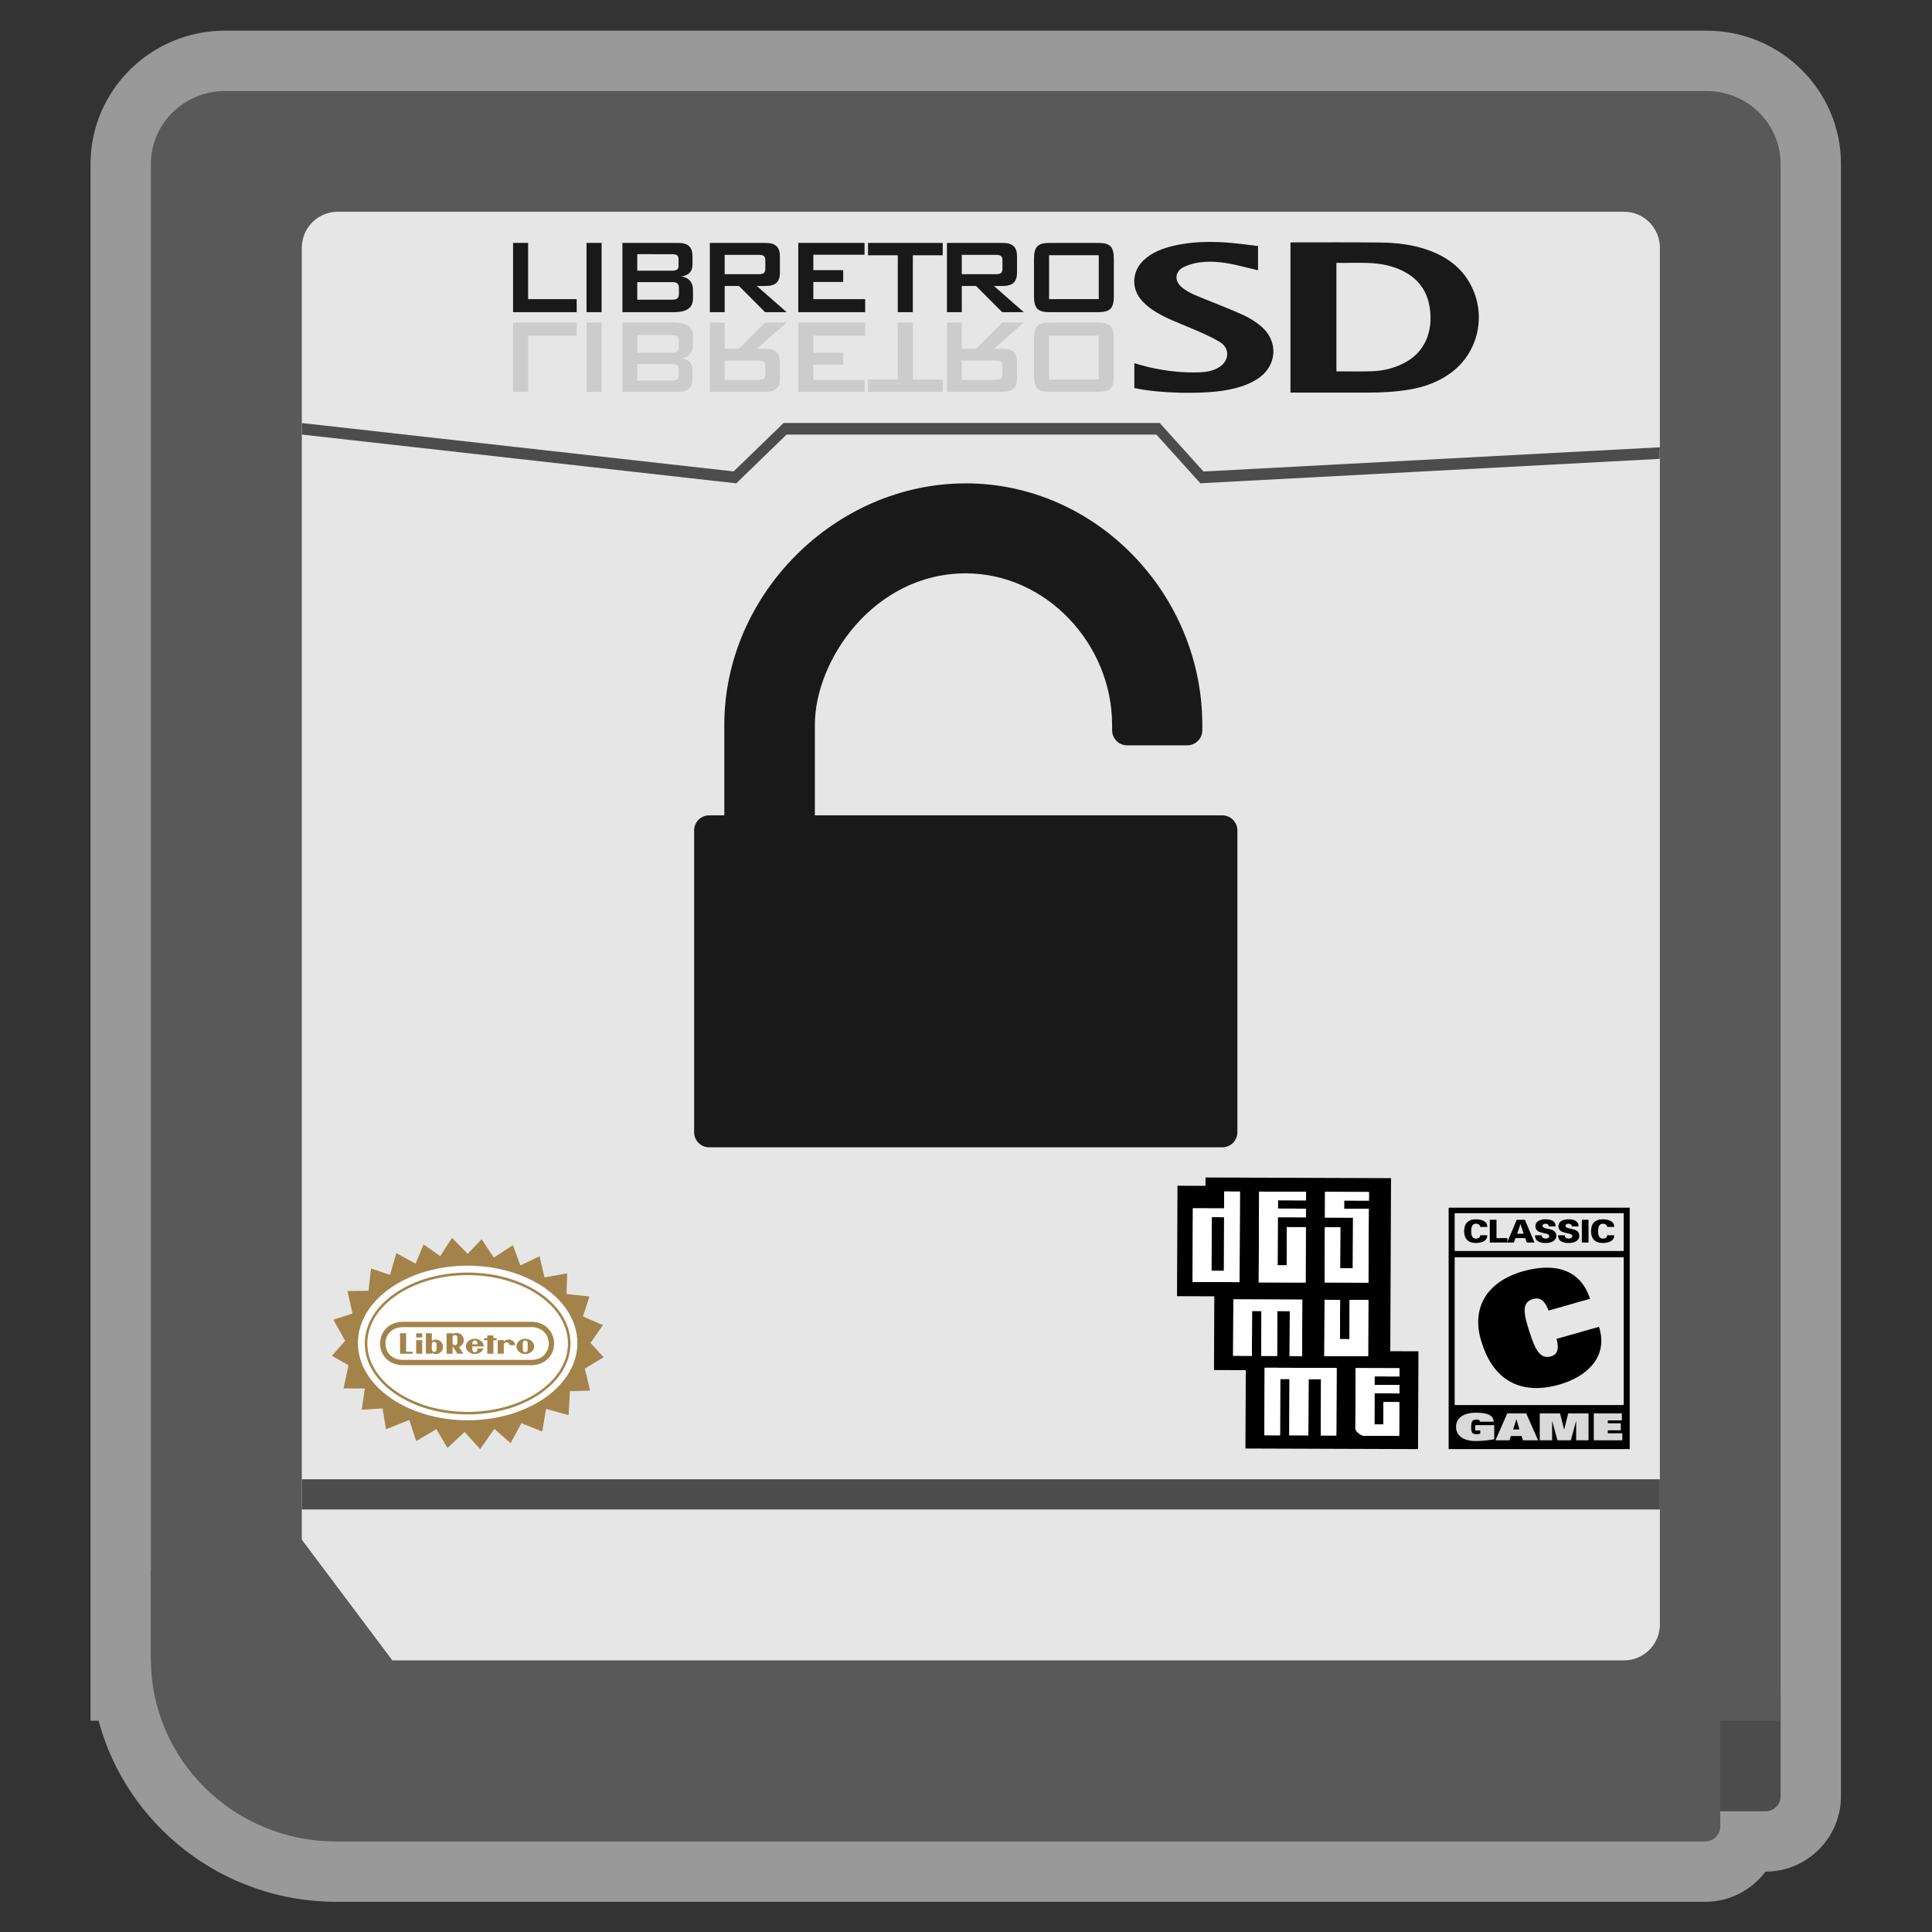 <?xml version="1.0" encoding="UTF-8" standalone="no"?>
<svg
   xmlns:dc="http://purl.org/dc/elements/1.1/"
   xmlns:cc="http://creativecommons.org/ns#"
   xmlns:rdf="http://www.w3.org/1999/02/22-rdf-syntax-ns#"
   xmlns:svg="http://www.w3.org/2000/svg"
   xmlns="http://www.w3.org/2000/svg"
   viewBox="0 0 341.333 341.333"
   height="341.333"
   width="341.333"
   xml:space="preserve"
   id="svg2"
   version="1.1"><rect x="0" y="0" width="341.333" height="341.333" fill="#333333" stroke="none"/><defs
     id="defs6"><clipPath
       id="clipPath18"
       clipPathUnits="userSpaceOnUse"><path
         id="path16"
         d="M 0,256 H 256 V 0 H 0 Z" /></clipPath><clipPath
       id="clipPath26"
       clipPathUnits="userSpaceOnUse"><path
         id="path24"
         d="M 12,252 H 244 V 4 H 12 Z" /></clipPath></defs><g
     transform="matrix(1.333,0,0,-1.333,0,341.333)"
     id="g10"><g
       id="g12"><g
         clip-path="url(#clipPath18)"
         id="g14"><g
           id="g20"><g
             id="g22" /><g
             id="g34"><g
               style="opacity:0.5"
               id="g32"
               clip-path="url(#clipPath26)"><g
                 id="g30"
                 transform="translate(226.182,252)"><path
                   id="path28"
                   style="fill:#ffffff;fill-opacity:1;fill-rule:nonzero;stroke:none"
                   d="m 0,0 h -196.364 c -9.825,0 -17.818,-7.925 -17.818,-17.667 V -204 -215.833 -216 v -8 h 1.071 c 3.677,-13.784 16.427,-24 31.475,-24 H -0.182 c 3.265,0 6.169,1.572 7.995,4 h 0.005 c 5.514,0 10,4.486 10,10 v 10 4 202.333 C 17.818,-7.925 9.825,0 0,0" /></g></g></g></g><g
           transform="translate(218.297,233.93)"
           id="g36"><path
             id="path38"
             style="fill:#4c4c4c;fill-opacity:1;fill-rule:nonzero;stroke:none"
             d="m 0,0 h -173.194 c -3.332,0 -6.042,-2.71 -6.042,-6.042 v -174 -0.441 l 0.284,-0.337 12.889,-15.306 0.362,-0.43 h 0.562 H 0 c 3.331,0 6.042,2.711 6.042,6.042 V -6.042 C 6.042,-2.71 3.331,0 0,0" /></g><g
           transform="translate(234,16)"
           id="g40"><path
             id="path42"
             style="fill:#4c4c4c;fill-opacity:1;fill-rule:nonzero;stroke:none"
             d="M 0,0 H -6 V 16 H 2 V 2 C 2,0.895 1.105,0 0,0" /></g><g
           transform="translate(116,32)"
           id="g44"><path
             id="path46"
             style="fill:#4c4c4c;fill-opacity:1;fill-rule:nonzero;stroke:none"
             d="M 0,0 H 24 L 12,-8 Z" /></g><path
           id="path48"
           style="fill:#4c4c4c;fill-opacity:1;fill-rule:nonzero;stroke:none"
           d="m 24,36 h -4 v 12 h 4 z" /><g
           transform="translate(226.182,244)"
           id="g50"><path
             id="path52"
             style="fill:#595959;fill-opacity:1;fill-rule:nonzero;stroke:none"
             d="m 0,0 h -196.364 c -5.422,0 -9.818,-4.328 -9.818,-9.667 v -198.166 c 0,-13.347 10.99,-24.167 24.546,-24.167 H -0.182 c 1.105,0 2,0.895 2,2 v 14 h 8 V -9.667 C 9.818,-4.328 5.422,0 0,0" /></g><g
           transform="translate(44.758,228)"
           id="g54"><path
             id="path56"
             style="fill:#e6e6e6;fill-opacity:1;fill-rule:nonzero;stroke:none"
             d="m 0,0 h 170.485 c 2.627,0 4.757,-2.14 4.757,-4.78 v -182.44 c 0,-2.64 -2.13,-4.78 -4.757,-4.78 H 7.242 l -12,16 V -4.78 C -4.758,-2.14 -2.628,0 0,0" /></g><path
           id="path58"
           style="fill:#4c4c4c;fill-opacity:1;fill-rule:nonzero;stroke:none"
           d="M 220,56 H 40 v 4 h 180 z" /><g
           transform="translate(97.581,192)"
           id="g60"><path
             id="path62"
             style="fill:#4c4c4c;fill-opacity:1;fill-rule:nonzero;stroke:none"
             d="m 0,0 -0.225,0.027 -57.329,6.44 -0.027,1.53 L -0.348,1.584 6.275,8 H 56.126 L 61.93,1.572 122.419,4.781 122.397,3.246 61.512,0.012 55.685,6.464 H 6.67 Z" /></g><g
           transform="translate(68,223.87)"
           id="g64"><path
             id="path66"
             style="fill:#191919;fill-opacity:1;fill-rule:nonzero;stroke:none"
             d="M 0,0 H 1.997 V -7.454 H 8.434 V -9.181 H 0 Z" /></g><path
           id="path68"
           style="fill:#191919;fill-opacity:1;fill-rule:nonzero;stroke:none"
           d="m 77.738,223.87 h 1.997 v -9.181 h -1.997 z" /><g
           transform="translate(84.461,218.675)"
           id="g70"><path
             id="path72"
             style="fill:#191919;fill-opacity:1;fill-rule:nonzero;stroke:none"
             d="m 0,0 v -2.331 h 4.558 c 0.682,0 0.965,0.143 0.965,0.819 v 0.693 C 5.523,-0.142 5.24,0 4.558,0 Z M 0,3.701 V 1.512 h 4.558 c 0.616,0 0.915,0.125 0.915,0.659 v 0.871 c 0,0.534 -0.299,0.659 -0.915,0.659 z M -1.964,5.195 H 5.39 c 1.314,0 1.93,-0.498 1.93,-1.779 V 2.295 C 7.32,1.405 6.787,0.872 5.839,0.748 6.837,0.605 7.386,-0.035 7.386,-1.014 v -1.174 c 0,-1.228 -0.848,-1.797 -2.528,-1.797 h -6.822 z" /></g><g
           transform="translate(96.046,222.286)"
           id="g74"><path
             id="path76"
             style="fill:#191919;fill-opacity:1;fill-rule:nonzero;stroke:none"
             d="m 0,0 v -2.562 h 4.491 c 0.616,0 0.899,0.125 0.899,0.729 v 1.104 C 5.39,-0.125 5.107,0 4.491,0 Z M -1.964,1.583 H 5.39 c 1.314,0 1.93,-0.498 1.93,-1.779 V -2.348 C 7.32,-3.63 6.704,-4.127 5.39,-4.127 H 4.259 l 3.959,-3.47 H 5.357 l -3.461,3.47 H 0 v -3.47 h -1.964 z" /></g><g
           transform="translate(105.801,223.87)"
           id="g78"><path
             id="path80"
             style="fill:#191919;fill-opacity:1;fill-rule:nonzero;stroke:none"
             d="M 0,0 H 8.784 V -1.565 H 1.997 V -3.612 H 5.956 V -5.177 H 1.997 v -2.277 h 6.87 V -9.181 H 0 Z" /></g><g
           transform="translate(120.986,214.689)"
           id="g82"><path
             id="path84"
             style="fill:#191919;fill-opacity:1;fill-rule:nonzero;stroke:none"
             d="M 0,0 H -1.996 V 7.543 H -5.939 V 9.181 H 3.96 V 7.543 l -3.96,0 z" /></g><g
           transform="translate(127.473,222.286)"
           id="g86"><path
             id="path88"
             style="fill:#191919;fill-opacity:1;fill-rule:nonzero;stroke:none"
             d="m 0,0 v -2.562 h 4.492 c 0.615,0 0.898,0.125 0.898,0.729 v 1.104 C 5.39,-0.125 5.107,0 4.492,0 Z M -1.964,1.583 H 5.39 c 1.314,0 1.93,-0.498 1.93,-1.779 V -2.348 C 7.32,-3.63 6.704,-4.127 5.39,-4.127 H 4.259 l 3.959,-3.47 H 5.357 l -3.461,3.47 H 0 v -3.47 h -1.964 z" /></g><path
           id="path90"
           style="fill:#191919;fill-opacity:1;fill-rule:nonzero;stroke:none"
           d="m 145.629,222.233 h -6.587 v -5.817 h 6.587 z m -6.455,1.637 h 6.322 c 1.613,0 2.129,-0.445 2.129,-2.17 v -4.84 c 0,-1.726 -0.516,-2.171 -2.129,-2.171 h -6.322 c -1.613,0 -2.13,0.445 -2.13,2.171 v 4.84 c 0,1.725 0.517,2.17 2.13,2.17" /><g
           transform="translate(68,213.311)"
           id="g92"><path
             id="path94"
             style="fill:#cccccc;fill-opacity:1;fill-rule:nonzero;stroke:none"
             d="M 0,0 H 8.434 V -1.726 H 1.997 v -7.455 l -1.997,0 z" /></g><path
           id="path96"
           style="fill:#cccccc;fill-opacity:1;fill-rule:nonzero;stroke:none"
           d="m 77.738,213.311 h 1.997 v -9.181 h -1.997 z" /><g
           transform="translate(89.019,209.325)"
           id="g98"><path
             id="path100"
             style="fill:#cccccc;fill-opacity:1;fill-rule:nonzero;stroke:none"
             d="M 0,0 C 0.682,0 0.964,0.142 0.964,0.819 V 1.512 C 0.964,2.188 0.682,2.331 0,2.331 H -4.558 V 0 Z m 0,-3.701 c 0.616,0 0.915,0.125 0.915,0.659 v 0.871 c 0,0.534 -0.299,0.659 -0.915,0.659 h -4.558 v -2.189 z m -6.522,7.686 h 6.821 c 1.681,0 2.529,-0.569 2.529,-1.797 V 1.014 c 0,-0.979 -0.549,-1.619 -1.547,-1.762 0.948,-0.124 1.48,-0.657 1.48,-1.547 v -1.121 c 0,-1.281 -0.615,-1.779 -1.929,-1.779 h -7.354 z" /></g><g
           transform="translate(100.538,205.714)"
           id="g102"><path
             id="path104"
             style="fill:#cccccc;fill-opacity:1;fill-rule:nonzero;stroke:none"
             d="M 0,0 C 0.616,0 0.899,0.125 0.899,0.729 V 1.833 C 0.899,2.437 0.616,2.562 0,2.562 H -4.491 V 0 Z m -6.455,7.597 h 1.964 v -3.47 h 1.896 l 3.461,3.47 h 2.861 l -3.959,-3.47 h 1.131 c 1.314,0 1.929,-0.497 1.929,-1.779 V 0.196 c 0,-1.281 -0.615,-1.779 -1.929,-1.779 h -7.354 z" /></g><g
           transform="translate(105.801,213.311)"
           id="g106"><path
             id="path108"
             style="fill:#cccccc;fill-opacity:1;fill-rule:nonzero;stroke:none"
             d="M 0,0 H 8.867 V -1.726 H 1.997 V -4.004 H 5.956 V -5.569 H 1.997 V -7.615 H 8.784 V -9.181 H 0 Z" /></g><g
           transform="translate(120.986,205.767)"
           id="g110"><path
             id="path112"
             style="fill:#cccccc;fill-opacity:1;fill-rule:nonzero;stroke:none"
             d="M 0,0 H 3.96 V -1.637 H -5.939 V 0 h 3.943 V 7.543 H 0 Z" /></g><g
           transform="translate(131.965,205.714)"
           id="g114"><path
             id="path116"
             style="fill:#cccccc;fill-opacity:1;fill-rule:nonzero;stroke:none"
             d="M 0,0 C 0.615,0 0.898,0.125 0.898,0.729 V 1.833 C 0.898,2.437 0.615,2.562 0,2.562 H -4.492 V 0 Z m -6.455,7.597 h 1.963 v -3.47 h 1.897 l 3.46,3.47 h 2.862 l -3.96,-3.47 h 1.131 c 1.314,0 1.93,-0.497 1.93,-1.779 V 0.196 c 0,-1.281 -0.616,-1.779 -1.93,-1.779 h -7.353 z" /></g><path
           id="path118"
           style="fill:#cccccc;fill-opacity:1;fill-rule:nonzero;stroke:none"
           d="m 139.041,205.767 h 6.587 v 5.817 h -6.587 z m -1.997,0.533 v 4.84 c 0,1.726 0.517,2.171 2.13,2.171 h 6.322 c 1.613,0 2.129,-0.445 2.129,-2.171 v -4.84 c 0,-1.725 -0.516,-2.17 -2.129,-2.17 h -6.322 c -1.613,0 -2.13,0.445 -2.13,2.17" /><g
           transform="translate(177.125,221.227)"
           id="g120"><path
             id="path122"
             style="fill:#191919;fill-opacity:1;fill-rule:nonzero;stroke:none"
             d="m 0,0 v -14.379 c 1.62,0 3.207,-0.044 4.791,0.014 1.316,0.049 2.599,0.349 3.821,0.908 3.119,1.425 4.23,4.322 3.759,7.504 -0.386,2.6 -1.903,4.195 -4.114,5.13 C 5.588,0.305 2.79,-0.07 0,0 M -6.091,-17.194 V 2.694 c 0.161,0.008 0.307,0.022 0.452,0.022 3.831,-0.003 7.663,0.02 11.494,-0.024 2.193,-0.025 4.376,-0.287 6.46,-1.056 2.498,-0.922 4.578,-2.47 5.751,-5.096 1.78,-3.985 0.538,-8.6 -2.897,-11.123 -1.674,-1.229 -3.531,-1.88 -5.513,-2.214 -1.816,-0.306 -3.642,-0.404 -5.478,-0.399 -3.243,0.008 -6.486,0.002 -9.729,0.002 z" /></g><g
           transform="translate(150.344,204.637)"
           id="g124"><path
             id="path126"
             style="fill:#191919;fill-opacity:1;fill-rule:nonzero;stroke:none"
             d="M 0,0 V 3.287 C 0.654,3.107 1.29,2.908 1.937,2.76 4.192,2.242 6.473,1.982 8.78,2.086 9.631,2.124 10.467,2.282 11.222,2.749 12.603,3.603 12.7,5.282 11.319,6.107 10.086,6.844 8.753,7.398 7.437,7.962 5.725,8.696 3.958,9.306 2.393,10.373 c -0.602,0.411 -1.192,0.913 -1.637,1.503 -1.201,1.59 -0.965,3.718 0.483,5.068 1.138,1.062 2.518,1.565 3.958,1.906 2.29,0.542 4.615,0.59 6.94,0.438 1.414,-0.092 2.822,-0.308 4.255,-0.47 v -3.213 c -0.791,0.192 -1.57,0.38 -2.348,0.569 -1.783,0.432 -3.584,0.725 -5.41,0.472 -0.72,-0.099 -1.458,-0.301 -2.112,-0.628 -1.166,-0.582 -1.248,-1.8 -0.241,-2.66 0.881,-0.753 1.946,-1.114 2.978,-1.539 1.72,-0.711 3.463,-1.364 5.157,-2.138 C 15.262,9.295 16.09,8.786 16.807,8.173 19.158,6.165 18.916,2.904 16.344,1.223 15.072,0.393 13.663,-0.01 12.215,-0.276 9.056,-0.856 3.205,-0.719 0,0" /></g><path
           id="path128"
           style="fill:#000000;fill-opacity:1;fill-rule:nonzero;stroke:none"
           d="m 192.8,95.268 h 22.4 V 90.254 H 192.8 Z M 215.2,69.841 H 192.8 V 89.43 h 22.4 z M 192,96 V 90.254 89.438 69.718 69.018 64 h 24 v 5.018 0.7 19.72 0.816 V 96 Z" /><g
           transform="translate(195.523,67.177)"
           id="g130"><path
             id="path132"
             style="fill:#d9d9d9;fill-opacity:1;fill-rule:nonzero;stroke:none"
             d="m 0,0 h 2.521 v -1.867 c -0.759,-0.143 -1.64,-0.237 -2.44,-0.237 -1.762,0 -2.623,0.785 -2.623,1.877 0,1.092 0.861,1.877 2.677,1.877 1.505,0 2.291,-0.36 2.312,-1.195 H 0.63 C 0.624,0.568 0.563,0.642 0.481,0.687 0.4,0.731 0.285,0.751 0.163,0.751 c -0.292,0 -0.481,-0.109 -0.576,-0.252 -0.095,-0.143 -0.122,-0.494 -0.122,-0.795 0,-0.346 0.04,-0.583 0.128,-0.697 0.116,-0.148 0.305,-0.212 0.556,-0.212 0.183,0 0.359,0.02 0.515,0.074 v 0.43 l -0.664,0 z" /></g><g
           transform="translate(201.375,66.609)"
           id="g134"><path
             id="path136"
             style="fill:#d9d9d9;fill-opacity:1;fill-rule:nonzero;stroke:none"
             d="M 0,0 -0.387,1.344 H -0.4 L -0.827,0 Z M -1.607,2.124 H 0.908 L 2.481,-1.442 H 0.474 l -0.189,0.573 h -1.403 l -0.197,-0.573 h -1.857 z" /></g><g
           transform="translate(208.901,67.716)"
           id="g138"><path
             id="path140"
             style="fill:#d9d9d9;fill-opacity:1;fill-rule:nonzero;stroke:none"
             d="M 0,0 H -0.014 L -0.705,-2.549 H -2.481 L -3.172,0 h -0.014 v -2.549 h -1.64 v 3.567 h 2.691 L -1.6,-1.107 h 0.014 l 0.535,2.125 H 1.64 V -2.549 H 0 Z" /></g><g
           transform="translate(211.237,68.734)"
           id="g142"><path
             id="path144"
             style="fill:#d9d9d9;fill-opacity:1;fill-rule:nonzero;stroke:none"
             d="M 0,0 H 3.721 V -0.929 H 1.857 v -0.38 H 3.579 V -2.238 H 1.857 v -0.4 H 3.782 V -3.567 H 0 Z" /></g><g
           transform="translate(196.193,93.449)"
           id="g146"><path
             id="path148"
             style="fill:#000000;fill-opacity:1;fill-rule:nonzero;stroke:none"
             d="m 0,0 c -0.022,0.272 -0.24,0.426 -0.603,0.426 -0.51,0 -0.604,-0.564 -0.604,-1.015 0,-0.439 0.102,-0.957 0.604,-0.957 0.373,0 0.585,0.155 0.603,0.443 h 0.932 c 0.013,-0.76 -0.759,-1.027 -1.535,-1.027 -0.999,0 -1.535,0.564 -1.535,1.575 0,1.01 0.536,1.558 1.535,1.566 C 0.173,1.011 0.945,0.76 0.932,0 Z" /></g><g
           transform="translate(197.455,91.382)"
           id="g150"><path
             id="path152"
             style="fill:#000000;fill-opacity:1;fill-rule:nonzero;stroke:none"
             d="M 0,0 V 3.016 H 0.887 V 0.585 H 2.338 V 0 Z" /></g><g
           transform="translate(201.938,92.555)"
           id="g154"><path
             id="path156"
             style="fill:#000000;fill-opacity:1;fill-rule:nonzero;stroke:none"
             d="M 0,0 -0.408,1.253 H -0.422 L -0.856,0 Z m -2.179,-1.174 1.265,3.016 H 0.169 L 1.433,-1.174 H 0.43 l -0.213,0.589 h -1.3 l -0.208,-0.589 z" /></g><g
           transform="translate(205.272,93.512)"
           id="g158"><path
             id="path160"
             style="fill:#000000;fill-opacity:1;fill-rule:nonzero;stroke:none"
             d="m 0,0 c 0.004,0.117 -0.036,0.205 -0.116,0.267 -0.075,0.063 -0.19,0.096 -0.341,0.096 -0.204,0 -0.382,-0.125 -0.382,-0.275 0,-0.222 0.284,-0.293 0.519,-0.351 0.537,-0.13 1.318,-0.18 1.318,-0.994 0,-0.635 -0.665,-0.936 -1.406,-0.936 -0.746,0 -1.402,0.204 -1.416,1.023 h 0.888 c -0.005,-0.284 0.217,-0.438 0.536,-0.438 0.205,0 0.466,0.1 0.466,0.3 0,0.41 -0.656,0.322 -1.353,0.61 -0.324,0.134 -0.484,0.41 -0.484,0.736 0.036,0.714 0.702,0.91 1.371,0.91 0.662,0 1.34,-0.221 1.287,-0.948 z" /></g><g
           transform="translate(208.321,93.512)"
           id="g162"><path
             id="path164"
             style="fill:#000000;fill-opacity:1;fill-rule:nonzero;stroke:none"
             d="m 0,0 c 0.004,0.117 -0.036,0.205 -0.116,0.267 -0.075,0.063 -0.19,0.096 -0.341,0.096 -0.204,0 -0.382,-0.125 -0.382,-0.275 0,-0.222 0.284,-0.293 0.519,-0.351 0.537,-0.13 1.318,-0.18 1.318,-0.994 0,-0.635 -0.665,-0.936 -1.406,-0.936 -0.746,0 -1.402,0.204 -1.416,1.023 h 0.888 c -0.005,-0.284 0.217,-0.438 0.536,-0.438 0.205,0 0.466,0.1 0.466,0.3 0,0.41 -0.656,0.322 -1.353,0.61 -0.324,0.134 -0.484,0.41 -0.484,0.736 0.036,0.714 0.702,0.91 1.371,0.91 0.662,0 1.34,-0.221 1.287,-0.948 z" /></g><path
           id="path166"
           style="fill:#000000;fill-opacity:1;fill-rule:nonzero;stroke:none"
           d="m 209.654,94.398 h 0.887 v -3.016 h -0.887 z" /><g
           transform="translate(213.014,93.449)"
           id="g168"><path
             id="path170"
             style="fill:#000000;fill-opacity:1;fill-rule:nonzero;stroke:none"
             d="m 0,0 c -0.022,0.272 -0.24,0.426 -0.603,0.426 -0.511,0 -0.604,-0.564 -0.604,-1.015 0,-0.439 0.102,-0.957 0.604,-0.957 0.372,0 0.585,0.155 0.603,0.443 h 0.932 c 0.013,-0.76 -0.759,-1.027 -1.535,-1.027 -0.999,0 -1.536,0.564 -1.536,1.575 0,1.01 0.537,1.558 1.536,1.566 C 0.173,1.011 0.945,0.76 0.932,0 Z" /></g><g
           transform="translate(211.929,80.209)"
           id="g172"><path
             id="path174"
             style="fill:#000000;fill-opacity:1;fill-rule:nonzero;stroke:none"
             d="m 0,0 c 1.257,-3.932 -1.53,-6.596 -5.286,-7.661 -5.31,-1.505 -8.738,0.842 -10.184,5.367 -1.569,4.404 0.283,8.204 5.403,9.655 3.82,1.083 7.519,0.537 8.879,-3.647 L -6.686,2.156 c -0.602,1.597 -1.332,1.734 -2.067,1.526 -1.553,-0.44 -1.22,-1.983 -0.487,-4.275 0.695,-2.173 1.339,-3.758 2.85,-3.33 0.776,0.22 1.162,0.804 0.766,2.329 z" /></g><g
           transform="translate(61.981,88.252)"
           id="g176"><path
             id="path178"
             style="fill:#ffffff;fill-opacity:1;fill-rule:nonzero;stroke:none"
             d="m 0,0 c 8.034,0 14.546,-4.59 14.546,-10.251 0,-5.662 -6.512,-10.252 -14.546,-10.252 -8.034,0 -14.546,4.59 -14.546,10.252 C -14.546,-4.591 -8.034,0 0,0" /></g><g
           transform="translate(76.528,78.076)"
           id="g180"><path
             id="path182"
             style="fill:#a3834a;fill-opacity:1;fill-rule:nonzero;stroke:none"
             d="m 0,0 c 0,5.661 -6.513,10.251 -14.546,10.251 -8.034,0 -14.547,-4.59 -14.547,-10.251 0,-5.662 6.513,-10.252 14.547,-10.252 C -6.513,-10.252 0,-5.662 0,0 m 1.733,-0.007 1.74,-1.886 -2.486,-1.509 0.698,-2.919 -2.674,-0.075 -0.184,-3.179 -2.981,0.831 -0.503,-3.001 -2.76,1.109 -1.438,-2.645 -2.155,1.886 -1.879,-2.681 -2.069,2.276 -2.261,-2.125 -1.476,2.502 -2.667,-1.588 -0.921,2.802 -3.087,-1.231 -0.454,2.762 -2.762,-0.174 0.413,2.812 -2.824,0.011 0.66,3.071 -2.19,1.246 1.743,2.004 -1.565,2.787 2.546,0.814 -0.67,2.982 2.792,0.037 0.323,2.956 2.526,-0.847 0.836,2.881 2.551,-1.396 1.056,2.549 2.209,-1.554 1.553,2.423 2.087,-2.11 1.844,1.93 1.617,-2.433 2.525,1.642 1.002,-2.685 2.539,1.216 L -4.36,8.683 -1.352,9.225 -1.444,6.483 1.597,6.152 0.736,3.503 3.384,2.355 Z" /></g><g
           transform="translate(48.685,78)"
           id="g184"><path
             id="path186"
             style="fill:#a3834a;fill-opacity:1;fill-rule:nonzero;stroke:none"
             d="m 0,0 c 0,4.998 5.964,9.064 13.296,9.064 7.331,0 13.295,-4.066 13.295,-9.064 0,-4.998 -5.964,-9.064 -13.295,-9.064 C 5.964,-9.064 0,-4.998 0,0 m 13.295,-9.403 c 7.517,0 13.631,4.218 13.631,9.403 0,5.185 -6.114,9.403 -13.631,9.403 -7.516,0 -13.63,-4.218 -13.63,-9.403 0,-5.185 6.114,-9.403 13.63,-9.403" /></g><g
           transform="translate(70.419,75.83)"
           id="g188"><path
             id="path190"
             style="fill:#a3834a;fill-opacity:1;fill-rule:nonzero;stroke:none"
             d="m 0,0 h -17.021 c -1.438,-0.005 -2.311,0.971 -2.311,2.168 0,1.199 0.878,2.167 2.311,2.17 H 0 C 1.432,4.335 2.311,3.367 2.311,2.168 2.311,0.971 1.438,-0.005 0,0 M 0.008,5.045 H -17.03 c -1.803,0.004 -3.014,-1.308 -3.014,-2.881 0,-1.572 1.209,-2.868 3.017,-2.869 H 0.006 c 1.808,0.001 3.017,1.297 3.017,2.869 0,1.573 -1.212,2.885 -3.015,2.881" /></g><g
           transform="translate(64.586,79.072)"
           id="g192"><path
             id="path194"
             style="fill:#a3834a;fill-opacity:1;fill-rule:nonzero;stroke:none"
             d="M 0,0 H 0.805 V -0.364 H 1.24 V -0.632 H 0.805 L 0.806,-2.428 H -0.001 L 0,-0.632 h -0.437 v 0.267 h 0.438 z" /></g><path
           id="path196"
           style="fill:#a3834a;fill-opacity:1;fill-rule:nonzero;stroke:none"
           d="m 55.158,78.444 h 0.804 v -1.8 h -0.804 z" /><path
           id="path198"
           style="fill:#a3834a;fill-opacity:1;fill-rule:nonzero;stroke:none"
           d="m 55.156,79.351 h 0.806 v -0.553 h -0.806 z" /><g
           transform="translate(69.944,77.62)"
           id="g200"><path
             id="path202"
             style="fill:#a3834a;fill-opacity:1;fill-rule:nonzero;stroke:none"
             d="m 0,0 v 0 c 0,-0.005 -0.001,-0.273 -0.001,-0.38 0,-0.287 -0.167,-0.405 -0.329,-0.405 -0.161,0 -0.329,0.118 -0.329,0.405 v 0.387 c 0,0 0.001,0.267 0.001,0.376 0,0.286 0.168,0.403 0.328,0.403 0.161,0 0.329,-0.117 0.329,-0.403 0,-0.109 0,-0.31 0.001,-0.383 l 0,0.001 z m -0.323,1.009 c -0.649,0 -1.176,-0.453 -1.176,-1.01 0,-0.559 0.527,-1.011 1.176,-1.011 0.649,0 1.175,0.452 1.175,1.011 0,0.557 -0.526,1.01 -1.175,1.01" /></g><g
           transform="translate(57.231,77.88)"
           id="g204"><path
             id="path206"
             style="fill:#a3834a;fill-opacity:1;fill-rule:nonzero;stroke:none"
             d="m 0,0 c 0,0.279 0.19,0.35 0.315,0.35 0.128,0 0.316,-0.071 0.316,-0.35 0,-0.092 -0.001,-0.32 -0.001,-0.32 0,0 0.001,-0.225 0.001,-0.321 0,-0.277 -0.188,-0.35 -0.315,-0.35 C 0.19,-0.991 0,-0.918 0,-0.641 v 0.32 z M -0.788,1.476 V -1.23 h 0.795 c 0,0 0.001,0.087 0.001,0.104 0.308,-0.196 0.655,-0.195 0.926,-0.068 0.072,0.034 0.55,0.266 0.55,0.893 0,0.475 -0.443,0.994 -1.023,0.942 C 0.27,0.624 0.134,0.554 0.006,0.48 v 0.996 z" /></g><g
           transform="translate(62.653,78.241)"
           id="g208"><path
             id="path210"
             style="fill:#a3834a;fill-opacity:1;fill-rule:nonzero;stroke:none"
             d="M 0,0 C 0.063,0.111 0.178,0.164 0.283,0.164 H 0.282 0.283 v 0 C 0.388,0.164 0.503,0.111 0.566,0 0.617,-0.09 0.619,-0.195 0.618,-0.353 H -0.053 C -0.055,-0.195 -0.051,-0.09 0,0 m 0.616,-1.005 c 0,-0.329 -0.214,-0.402 -0.333,-0.402 -0.119,0 -0.336,0.073 -0.336,0.402 0,0.099 0,0.372 0,0.372 h 1.515 c 0,0.558 -0.532,1.021 -1.186,1.021 -0.654,0 -1.185,-0.453 -1.185,-1.011 0,-0.558 0.531,-1.011 1.185,-1.011 0.542,0 1.001,0.314 1.141,0.739 L 0.615,-0.896 c 0,0 0.001,-0.008 0.001,-0.109" /></g><g
           transform="translate(53.826,76.911)"
           id="g212"><path
             id="path214"
             style="fill:#a3834a;fill-opacity:1;fill-rule:nonzero;stroke:none"
             d="M 0,0 V 2.452 H -0.806 V 0 -0.267 H 0 0.872 V 0 Z" /></g><g
           transform="translate(67.513,77.785)"
           id="g216"><path
             id="path218"
             style="fill:#a3834a;fill-opacity:1;fill-rule:nonzero;stroke:none"
             d="M 0,0 H 0.788 C 0.707,0.581 0.169,0.749 -0.107,0.742 -0.373,0.734 -0.595,0.618 -0.749,0.47 c -0.001,0.044 0,0.189 0,0.189 h -0.798 l -0.001,-1.8 h 0.799 c 0,0 -0.001,1.106 -0.001,1.182 0,0.157 0.163,0.331 0.382,0.331 C -0.149,0.372 0,0.198 0,0.041 Z" /></g><g
           transform="translate(59.98,78.442)"
           id="g220"><path
             id="path222"
             style="fill:#a3834a;fill-opacity:1;fill-rule:nonzero;stroke:none"
             d="m 0,0 v 0.319 c 0,0.278 0.19,0.351 0.316,0.351 0.127,0 0.315,-0.073 0.315,-0.351 0,-0.095 -0.001,-0.32 -0.001,-0.32 0,0 0.001,-0.229 0.001,-0.32 0,-0.279 -0.188,-0.35 -0.316,-0.35 C 0.19,-0.671 0,-0.6 0,-0.321 Z m 1.484,-0.02 c 0,0.626 -0.478,0.858 -0.55,0.893 C 0.663,0.999 0.316,1 0.008,0.805 c 0,0.016 -0.001,0.104 -0.001,0.104 h -0.795 v -2.707 h 0.794 v 0.996 c 0.003,-0.002 0.007,-0.003 0.01,-0.005 l 0.623,-0.991 h 0.788 l -0.562,0.894 c 0.369,0.146 0.619,0.528 0.619,0.884" /></g><g
           transform="translate(162,148)"
           id="g224"><path
             id="path226"
             style="fill:#191919;fill-opacity:1;fill-rule:nonzero;stroke:none"
             d="m 0,0 h -54 v 12 c 0,8.553 7.819,20.072 20,20.072 10.694,0 19.395,-9.403 19.395,-20.072 v -0.723 c 0,-1.104 0.895,-2 2,-2 h 7.956 c 1.104,0 2,0.896 2,2 V 12 C -2.649,29.274 -16.686,44 -34,44 -51.314,44 -66,29.274 -66,12 V 0 h -2 c -1.105,0 -2,-0.895 -2,-2 v -40 c 0,-1.105 0.895,-2 2,-2 H 0 c 1.105,0 2,0.895 2,2 V -2 C 2,-0.895 1.105,0 0,0" /></g><g
           transform="translate(177.616,83.782)"
           id="g228"><path
             id="path230"
             style="fill:#000000;fill-opacity:1;fill-rule:nonzero;stroke:none"
             d="m 0,0 c -0.692,0.002 -1.368,0.005 -2.059,0.007 -0.011,-2.491 -0.022,-4.972 -0.033,-7.46 1.948,-0.006 3.87,-0.013 5.804,-0.02 0.011,2.504 0.022,4.984 0.033,7.462 C 2.91,-0.008 2.101,-0.005 1.26,-0.002 1.252,-1.75 1.245,-3.473 1.237,-5.206 0.8,-5.205 0.397,-5.203 -0.023,-5.202 -0.015,-3.458 -0.008,-1.743 0,0 m 4.565,-10.143 c 1.116,-0.004 2.201,-0.008 3.299,-0.012 0.002,0.382 0.003,0.737 0.005,1.092 -1.947,0.007 -3.87,0.014 -5.793,0.02 -0.01,-0.059 -0.02,-0.092 -0.02,-0.126 -0.012,-2.629 -0.024,-5.257 -0.032,-7.886 -10e-4,-0.341 0.719,-0.954 1.112,-0.955 1.465,-0.007 2.93,-0.012 4.395,-0.015 0.099,-0.001 0.198,0.013 0.297,0.021 0.007,1.5 0.013,2.977 0.02,4.454 -0.704,0.002 -1.383,0.005 -2.101,0.007 -0.005,-1.011 -0.009,-1.997 -0.013,-2.974 -0.424,0.001 -0.807,0.003 -1.187,0.004 0.006,1.382 0.012,2.74 0.018,4.127 1.116,-0.004 2.2,-0.008 3.287,-0.012 0.002,0.384 0.003,0.739 0.005,1.125 -1.109,0.003 -2.192,0.007 -3.297,0.011 0.002,0.376 0.003,0.72 0.005,1.119 M -14.147,0.062 c -0.011,-2.509 -0.021,-4.991 -0.032,-7.469 0.835,-0.003 1.643,-0.006 2.486,-0.009 0.009,1.995 0.017,3.965 0.026,5.942 0.427,-0.001 0.819,-0.002 1.24,-0.004 -0.009,-1.997 -0.018,-3.967 -0.026,-5.945 0.708,-0.002 1.386,-0.005 2.1,-0.007 0.008,1.992 0.017,3.961 0.026,5.95 0.558,-0.002 1.081,-0.004 1.657,-0.006 -0.009,-1.997 -0.017,-3.975 -0.026,-5.956 0.579,-0.002 1.106,-0.004 1.652,-0.006 0.011,2.498 0.022,4.98 0.032,7.477 -3.048,0.011 -6.077,0.022 -9.135,0.033 m 17.968,14.23 c -1.965,0.007 -3.889,0.014 -5.815,0.021 -0.005,-1.139 -0.009,-2.252 -0.014,-3.4 1.259,-0.005 2.485,-0.009 3.721,-0.014 C 1.703,8.638 1.693,6.414 1.684,4.181 1.123,4.183 0.587,4.185 0.003,4.187 0.011,6.011 0.019,7.813 0.027,9.619 -0.678,9.622 -1.335,9.624 -2.019,9.626 -2.029,7.178 -2.04,4.743 -2.051,2.305 -0.1,2.298 1.823,2.291 3.754,2.284 3.768,5.548 3.782,8.788 3.797,12.056 2.692,12.06 1.621,12.063 0.529,12.067 0.53,12.44 0.532,12.783 0.534,13.168 1.635,13.164 2.716,13.16 3.816,13.156 3.817,13.554 3.819,13.91 3.821,14.292 M -19.51,12.133 c -0.014,-3.293 -0.028,-6.532 -0.042,-9.761 2.097,-0.007 4.162,-0.014 6.221,-0.022 0.018,4.019 0.035,8.008 0.053,12.004 -0.702,0.002 -1.379,0.005 -2.091,0.007 -0.004,-0.755 -0.007,-1.485 -0.01,-2.243 -1.392,0.005 -2.748,0.01 -4.131,0.015 M -4.574,2.298 c 0.011,2.466 0.022,4.899 0.032,7.335 -0.846,0.003 -1.659,0.006 -2.52,0.009 C -7.07,7.94 -7.077,6.254 -7.084,4.577 -7.516,4.578 -7.898,4.58 -8.287,4.581 c 0.01,2.126 0.019,4.224 0.028,6.371 1.255,-0.004 2.49,-0.008 3.729,-0.013 0.001,0.404 0.003,0.759 0.005,1.148 -1.256,0.005 -2.482,0.009 -3.721,0.013 0.002,0.379 0.003,0.722 0.005,1.099 1.253,-0.005 2.48,-0.009 3.724,-0.014 0.002,0.402 0.004,0.768 0.005,1.14 -2.094,0.007 -4.161,0.014 -6.221,0.022 -0.017,-4.023 -0.035,-8.023 -0.052,-12.027 2.079,-0.007 4.126,-0.014 6.211,-0.022 m -2.131,-12.789 c -0.011,-2.512 -0.022,-4.984 -0.033,-7.456 0.857,-0.003 1.677,-0.006 2.529,-0.009 0.011,2.5 0.022,4.971 0.033,7.451 0.557,-10e-4 1.081,-0.003 1.649,-0.005 -0.011,-2.502 -0.022,-4.983 -0.033,-7.459 0.714,-0.003 1.382,-0.005 2.058,-0.007 0.013,2.994 0.026,5.966 0.039,8.947 -3.189,0.012 -6.357,0.023 -9.535,0.034 -0.013,-2.993 -0.026,-5.965 -0.039,-8.949 0.689,-0.002 1.356,-0.004 2.073,-0.007 0.01,2.5 0.021,4.979 0.032,7.465 0.422,-0.002 0.793,-0.003 1.227,-0.005 m 17.032,-9.291 c -7.625,0.027 -15.249,0.054 -22.874,0.081 0.015,3.452 0.03,6.904 0.045,10.385 -1.43,0.006 -2.799,0.01 -4.214,0.015 0.015,3.268 0.029,6.506 0.043,9.771 -1.676,0.006 -3.305,0.012 -4.943,0.017 0.021,4.889 0.042,9.75 0.064,14.64 1.243,-0.004 2.457,-0.009 3.711,-0.013 0.002,0.386 0.003,0.745 0.005,1.104 C -9.641,16.189 -1.446,16.16 6.749,16.131 6.716,8.5 6.683,0.869 6.649,-6.804 c 1.275,-0.005 2.497,-0.009 3.735,-0.013 -0.019,-4.35 -0.038,-8.658 -0.057,-12.965" /></g><g
           transform="translate(170.911,73.291)"
           id="g232"><path
             id="path234"
             style="fill:#ffffff;fill-opacity:1;fill-rule:nonzero;stroke:none"
             d="m 0,0 c -0.434,0.002 -0.805,0.003 -1.226,0.004 -0.011,-2.485 -0.022,-4.964 -0.033,-7.464 -0.717,0.002 -1.384,0.005 -2.072,0.007 0.013,2.984 0.026,5.956 0.039,8.949 C -0.114,1.485 3.053,1.473 6.243,1.462 6.23,-1.519 6.217,-4.492 6.204,-7.486 5.528,-7.483 4.86,-7.481 4.146,-7.478 4.157,-5.002 4.168,-2.522 4.179,-0.02 3.61,-0.018 3.087,-0.016 2.53,-0.014 2.519,-2.494 2.508,-4.965 2.497,-7.465 1.644,-7.462 0.825,-7.459 -0.033,-7.456 -0.022,-4.984 -0.011,-2.513 0,0" /></g><g
           transform="translate(173.043,86.08)"
           id="g236"><path
             id="path238"
             style="fill:#ffffff;fill-opacity:1;fill-rule:nonzero;stroke:none"
             d="m 0,0 c -2.085,0.007 -4.133,0.015 -6.212,0.022 0.018,4.003 0.035,8.003 0.053,12.027 2.06,-0.008 4.127,-0.015 6.221,-0.023 C 0.06,11.655 0.059,11.289 0.057,10.887 -1.188,10.892 -2.414,10.896 -3.667,10.901 -3.669,10.523 -3.671,10.181 -3.672,9.802 -2.433,9.798 -1.207,9.794 0.048,9.789 0.047,9.399 0.045,9.045 0.043,8.641 -1.196,8.646 -2.431,8.65 -3.685,8.654 -3.695,6.507 -3.704,4.409 -3.713,2.283 -3.324,2.282 -2.943,2.28 -2.511,2.279 -2.503,3.956 -2.496,5.642 -2.489,7.343 -1.627,7.34 -0.815,7.338 0.032,7.335 0.021,4.899 0.011,2.466 0,0" /></g><g
           transform="translate(162.23,94.731)"
           id="g240"><path
             id="path242"
             style="fill:#ffffff;fill-opacity:1;fill-rule:nonzero;stroke:none"
             d="m 0,0 c -0.557,0.002 -1.082,0.004 -1.616,0.006 -0.01,-2.374 -0.02,-4.725 -0.031,-7.082 0.552,-0.002 1.076,-0.004 1.616,-0.006 C -0.021,-4.716 -0.01,-2.373 0,0 M -4.123,1.184 C -2.74,1.179 -1.384,1.174 0.007,1.169 0.011,1.927 0.014,2.658 0.017,3.413 0.729,3.41 1.407,3.408 2.109,3.405 2.091,-0.591 2.074,-4.579 2.056,-8.598 c -2.059,0.007 -4.124,0.014 -6.222,0.022 0.014,3.229 0.028,6.468 0.043,9.76" /></g><g
           transform="translate(181.437,98.075)"
           id="g244"><path
             id="path246"
             style="fill:#ffffff;fill-opacity:1;fill-rule:nonzero;stroke:none"
             d="m 0,0 c -0.002,-0.382 -0.003,-0.739 -0.005,-1.136 -1.1,0.004 -2.181,0.007 -3.282,0.011 -0.002,-0.384 -0.003,-0.728 -0.005,-1.1 1.092,-0.004 2.164,-0.008 3.268,-0.012 -0.014,-3.268 -0.028,-6.507 -0.043,-9.771 -1.931,0.006 -3.854,0.013 -5.804,0.02 0.01,2.439 0.021,4.873 0.032,7.322 0.683,-0.002 1.341,-0.005 2.045,-0.007 -0.007,-1.806 -0.015,-3.608 -0.023,-5.433 0.583,-0.002 1.119,-0.004 1.68,-0.006 0.01,2.233 0.019,4.458 0.029,6.719 -1.236,0.004 -2.461,0.009 -3.721,0.013 0.005,1.149 0.01,2.262 0.015,3.401 C -3.888,0.014 -1.964,0.007 0,0" /></g><g
           transform="translate(163.47,83.844)"
           id="g248"><path
             id="path250"
             style="fill:#ffffff;fill-opacity:1;fill-rule:nonzero;stroke:none"
             d="M 0,0 C 3.058,-0.011 6.086,-0.022 9.135,-0.032 9.124,-2.53 9.113,-5.011 9.102,-7.51 8.556,-7.508 8.03,-7.506 7.451,-7.504 7.459,-5.522 7.468,-3.545 7.477,-1.547 6.901,-1.545 6.378,-1.543 5.819,-1.541 5.811,-3.531 5.802,-5.5 5.793,-7.492 5.08,-7.49 4.401,-7.487 3.693,-7.485 3.702,-5.507 3.711,-3.536 3.719,-1.54 3.299,-1.538 2.907,-1.537 2.479,-1.535 2.471,-3.513 2.462,-5.482 2.453,-7.477 1.611,-7.474 0.802,-7.472 -0.033,-7.469 -0.022,-4.991 -0.011,-2.509 0,0" /></g><g
           transform="translate(182.181,73.639)"
           id="g252"><path
             id="path254"
             style="fill:#ffffff;fill-opacity:1;fill-rule:nonzero;stroke:none"
             d="M 0,0 C -0.002,-0.399 -0.003,-0.743 -0.005,-1.119 1.1,-1.123 2.183,-1.127 3.292,-1.131 3.291,-1.516 3.289,-1.871 3.287,-2.255 2.2,-2.251 1.116,-2.247 0,-2.243 -0.006,-3.63 -0.012,-4.988 -0.018,-6.37 0.362,-6.371 0.745,-6.373 1.169,-6.374 1.173,-5.397 1.177,-4.411 1.182,-3.4 1.9,-3.402 2.579,-3.405 3.283,-3.407 3.276,-4.884 3.27,-6.361 3.263,-7.861 3.165,-7.869 3.065,-7.883 2.966,-7.883 c -1.465,0.004 -2.93,0.009 -4.394,0.015 -0.393,0.002 -1.114,0.615 -1.113,0.956 0.008,2.628 0.02,5.257 0.032,7.886 0,0.034 0.01,0.067 0.02,0.126 C -0.566,1.093 1.357,1.087 3.304,1.08 3.302,0.724 3.301,0.37 3.299,-0.012 2.201,-0.008 1.117,-0.004 0,0" /></g><g
           transform="translate(177.616,83.782)"
           id="g256"><path
             id="path258"
             style="fill:#ffffff;fill-opacity:1;fill-rule:nonzero;stroke:none"
             d="m 0,0 c -0.008,-1.743 -0.015,-3.458 -0.023,-5.202 0.42,-0.001 0.823,-0.003 1.26,-0.004 0.008,1.733 0.015,3.456 0.023,5.204 0.841,-0.003 1.65,-0.006 2.485,-0.009 -0.011,-2.478 -0.022,-4.958 -0.033,-7.462 -1.934,0.007 -3.856,0.014 -5.804,0.02 0.011,2.488 0.022,4.969 0.033,7.46 C -1.368,0.005 -0.692,0.002 0,0" /></g><g
           transform="translate(162.23,94.731)"
           id="g260"><path
             id="path262"
             style="fill:#000000;fill-opacity:1;fill-rule:nonzero;stroke:none"
             d="m 0,0 c -0.01,-2.373 -0.021,-4.716 -0.031,-7.082 -0.54,0.002 -1.064,0.004 -1.616,0.006 0.011,2.357 0.021,4.708 0.031,7.082 C -1.082,0.004 -0.557,0.002 0,0" /></g></g></g></g></svg>
